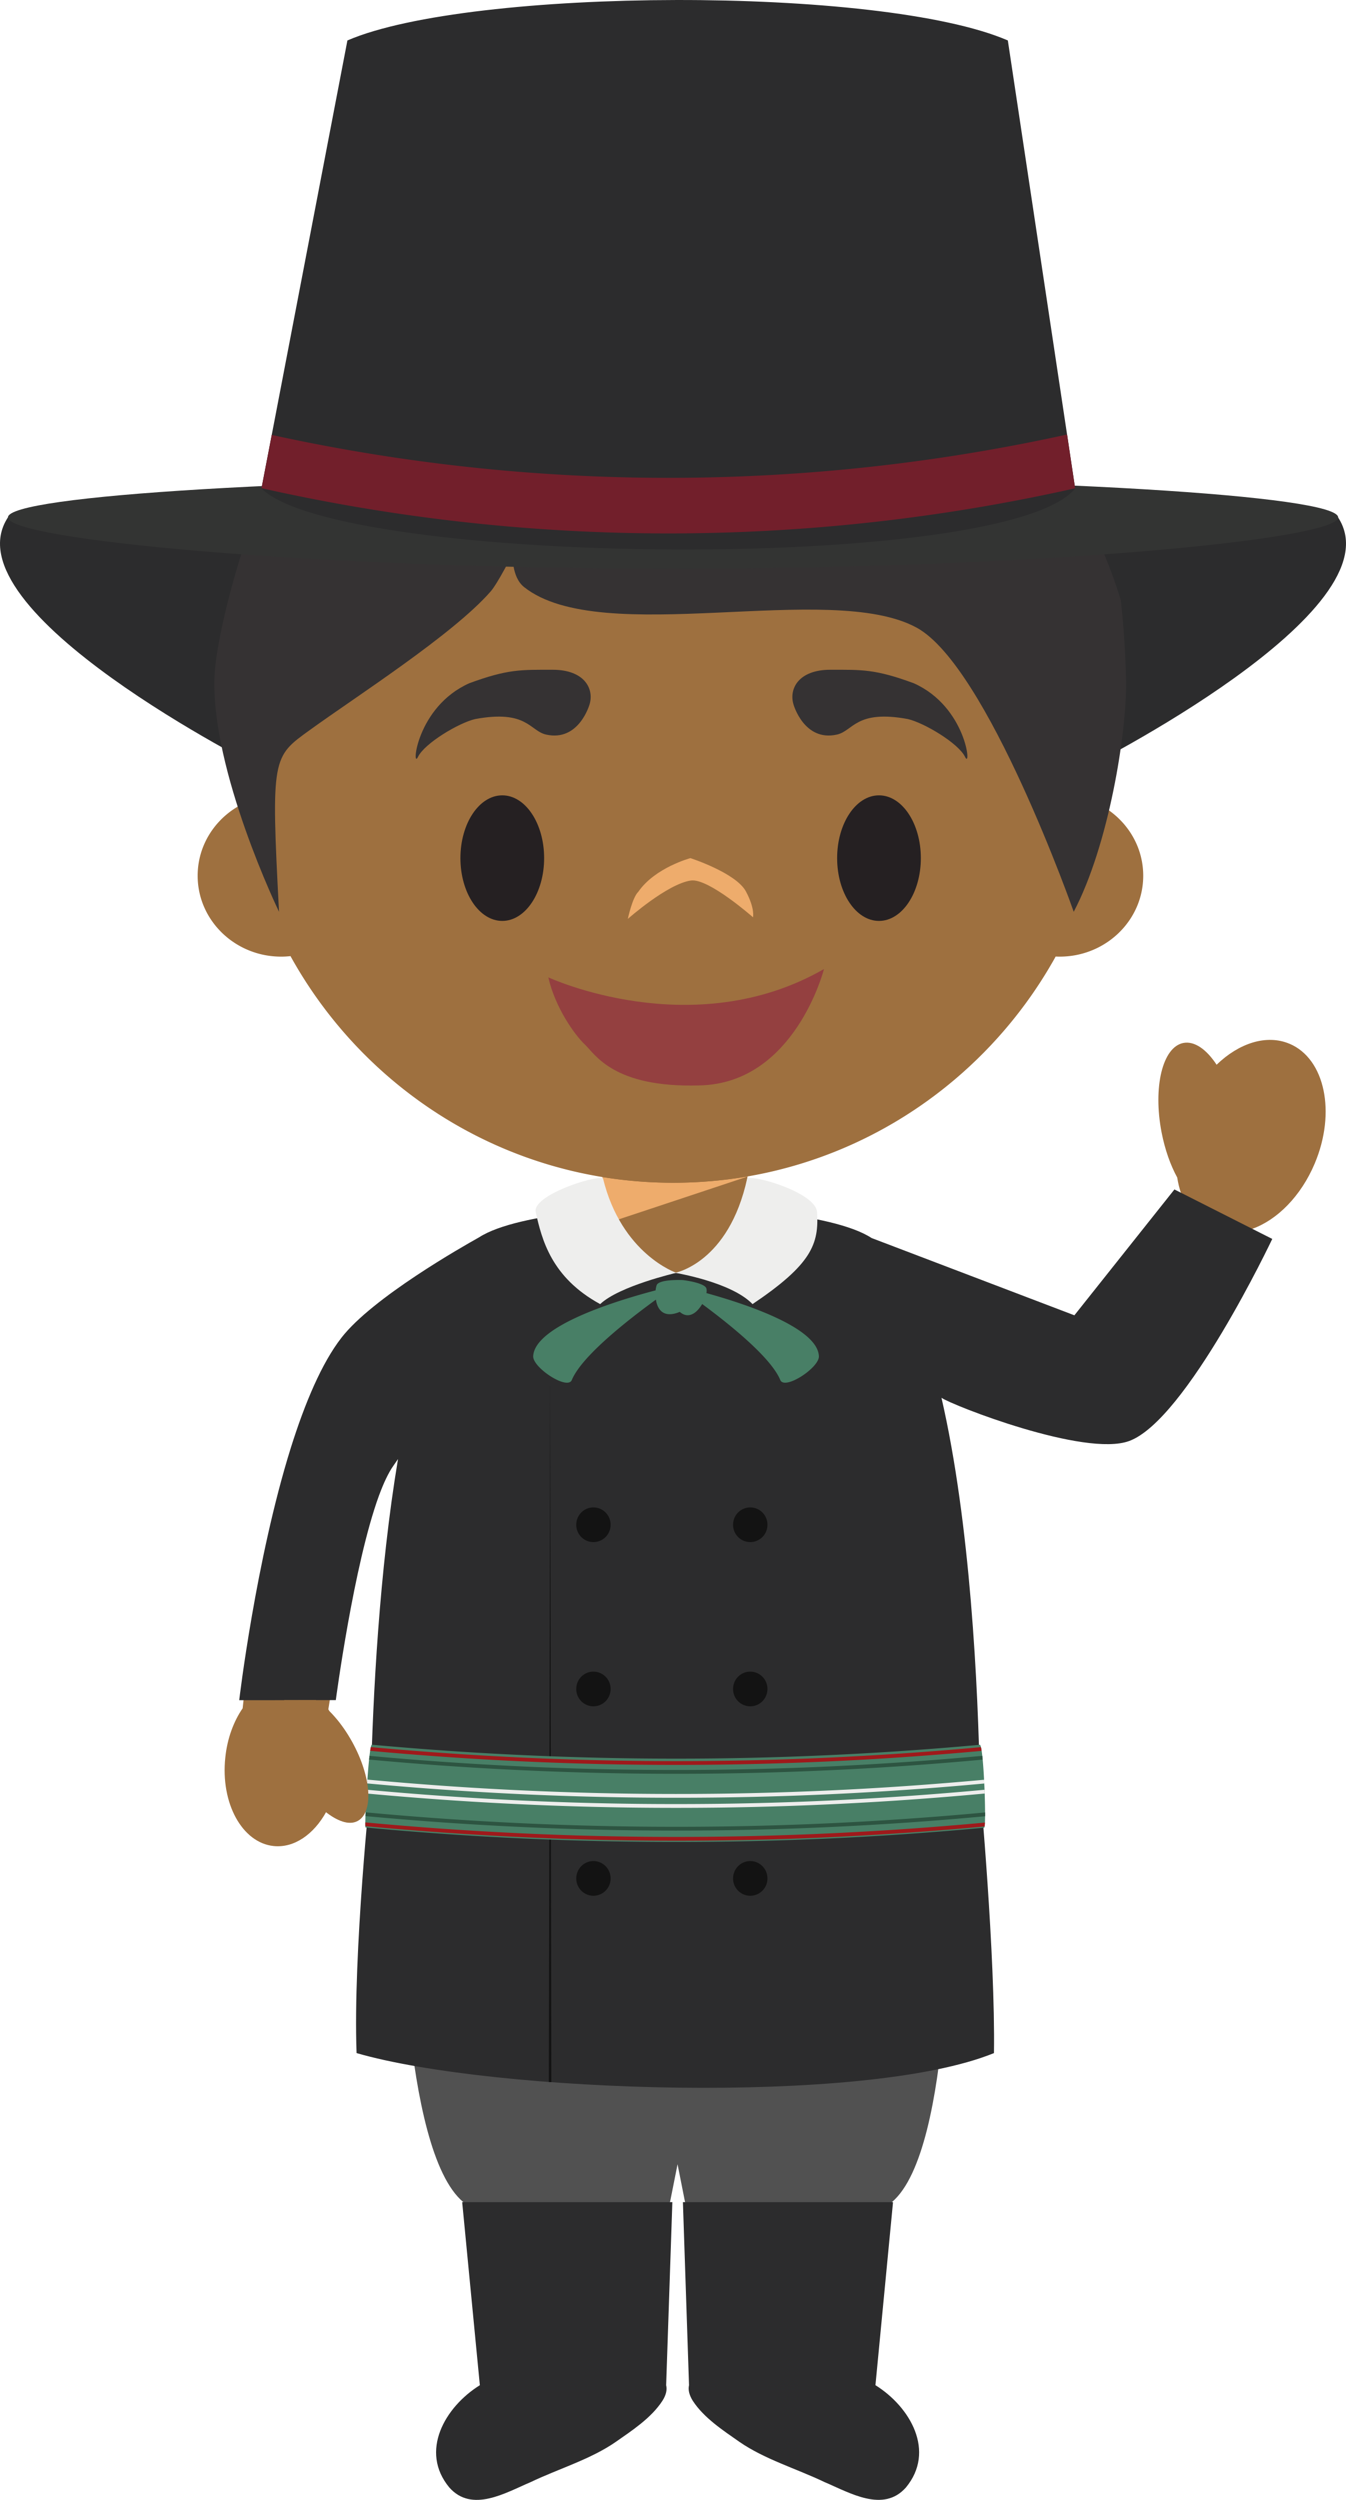 <svg xmlns="http://www.w3.org/2000/svg" width="64.315" height="119.44"><g fill-rule="evenodd" stroke-miterlimit="10" data-paper-data="{&quot;isPaintingLayer&quot;:true}" style="mix-blend-mode:normal"><path fill="#515151" d="M22.14 105.214c-2.99-2.483-2.954-15.328-2.954-15.328h26.14s.256 12.83-2.71 15.328c-1.893 1.599-9.883 0-9.883 0l-.358-1.81-.36 1.81s-7.968 1.58-9.874 0"/><path fill="#2c2c2d" d="M31.83 113.96c.059.237-.016.494-.18.749-.53.816-1.445 1.414-2.23 1.963-1.204.834-2.733 1.282-4.07 1.922-1.205.512-2.797 1.475-3.88.255-1.43-1.725-.216-3.844 1.458-4.888l-.844-8.747h10.043zM41.83 113.96c1.672 1.043 2.884 3.163 1.457 4.888-1.081 1.219-2.673.257-3.883-.255-1.337-.641-2.864-1.09-4.07-1.923-.782-.548-1.7-1.146-2.23-1.962-.161-.258-.236-.513-.181-.748l-.292-8.746h10.04l-.84 8.746"/><path fill="#9e703f" d="M16.239 64.347c1.637-2.102 7.578-5.203 7.578-5.203s-2.78 5.017-3.28 7.245c-.066.285-.221 1.042-.364 1.439-.18.492-.686 1.118-1.463 2.23-1.561 2.22-3.021 11.608-3.021 11.608.036.065.068.13.102.195.443.45.815.964 1.105 1.525.844 1.603.93 3.226.192 3.618-.39.212-.943.027-1.501-.435-.594 1.075-1.533 1.735-2.514 1.632-1.506-.16-2.54-2.05-2.308-4.227.093-.913.4-1.732.832-2.36-.004.036-.008.056-.008.056s1.29-12.998 4.65-17.323m45.385-14.475c1.686.72 2.225 3.279 1.196 5.72-.658 1.562-1.8 2.698-2.98 3.118l.002.002s-3.143 8.98-5.885 9.98c-2.216.809-10.025-2.386-10.025-2.386s-.631-2.441-.96-3.214c-.446-1.06-2.417-4-2.417-4L51.4 62.986l5.04-5.957c-.086-.24-.147-.5-.19-.77-.324-.591-.588-1.335-.748-2.16-.416-2.162.048-4.073 1.04-4.268.532-.103 1.107.304 1.59 1.04 1.072-1.036 2.392-1.467 3.492-.998" data-paper-data="{&quot;origPos&quot;:null}"/><path fill="#2c2c2d" d="M60.792 59.194s-4.097 8.657-6.84 9.656c-2.12.777-8.456-1.708-8.966-2.066 1.379 5.993 1.75 13.755 1.84 18.58.003.06.738 8.066.668 12.729-6.153 2.514-23.935 1.89-30.456 0-.177-4.79.679-12.825.683-13.02.098-4.043.403-10.032 1.297-15.362-.07.105-.148.214-.228.33-.234.332-.46.82-.677 1.404-1.214 3.308-2.067 9.784-2.067 9.784l-4.616.004s.786-6.686 2.467-12.062c.667-2.121 1.47-4.04 2.423-5.263 1.484-1.911 5.789-4.354 6.566-4.787 1.92-1.25 7.698-1.44 7.698-1.44l1.61.04h.134l1.61-.04s5.797.212 7.709 1.47l9.69 3.692 4.78-6.013z"/><path fill="#131313" d="m26.345 99.48-.12-.006.063-33.664zm2.832-26.63a.826.826 0 0 1-.824.829.823.823 0 0 1-.818-.83c0-.456.367-.827.818-.827.456 0 .824.37.824.827m7.493 0a.824.824 0 0 1-.822.83.824.824 0 0 1-.82-.83c0-.456.367-.827.82-.827.456 0 .822.37.822.827m-7.493 7.846c0 .458-.368.83-.824.83a.823.823 0 0 1-.818-.83c0-.457.367-.827.818-.827.456 0 .824.37.824.827m7.493 0c0 .458-.366.83-.822.83a.824.824 0 0 1-.82-.83c0-.457.367-.827.82-.827.456 0 .822.37.822.827m-7.493 9.055a.827.827 0 0 1-.824.827.824.824 0 0 1-.818-.828c0-.458.367-.83.818-.83.456 0 .824.37.824.83m7.493 0a.825.825 0 0 1-.822.828.825.825 0 0 1-.82-.828c0-.458.367-.83.82-.83.456 0 .822.37.822.83"/><path fill="#9e703f" d="M32.298 60.823c-3.822 0-3.624-3.038-3.624-3.038 1.118-.133 1.959-.176 1.959-.176l1.61.088h.136l1.607-.056s.762.023 1.805.133c0 0-.076 3.05-3.493 3.05" data-paper-data="{&quot;origPos&quot;:null}"/><path fill="#9e703f" d="M30.54 59.076c-.974 0-1.77-2.113-1.77-3.08h6.96c0 .967-.795 3.08-1.772 3.08H30.54" data-paper-data="{&quot;origPos&quot;:null}"/><path fill="#eeac6c" d="M29.522 58.274a5.039 5.039 0 0 1-.732-2.038c2.294.375 4.634.365 6.925-.027l-.013.012-6.18 2.053"/><path fill="#eeeeed" d="M32.258 60.813s2.565-.465 3.445-4.515c.443-.148 3.278.71 3.338 1.613.097 1.53-.262 2.499-3.083 4.397-1.017-1.058-3.7-1.495-3.7-1.495"/><path fill="#eeeeed" d="M32.316 60.813s-2.727.63-3.638 1.495c-2.334-1.268-2.791-3.092-3.08-4.397-.18-.788 2.797-1.761 3.214-1.613.886 3.627 3.504 4.515 3.504 4.515"/><path fill="#487f66" d="M33.755 61.782c1.993.552 5.312 1.675 5.374 3.015.024.546-1.636 1.64-1.846 1.137-.442-1.071-2.402-2.646-3.732-3.63-.241.414-.647.746-1.07.375-.78.326-1.07-.117-1.14-.585-1.316.956-3.541 2.69-4.018 3.84-.21.504-1.871-.591-1.846-1.137.069-1.453 3.97-2.651 5.849-3.146.008-.083.025-.165.05-.244.105-.303 1.255-.247 1.255-.247s1.078.124 1.128.42a.59.59 0 0 1-.004.202m13.06 21.58c.19-.018.33 3.953.21 3.963-9.76.913-19.802.907-29.56-.011-.06-.004.145-3.968.305-3.955a159.22 159.22 0 0 0 29.046.004"/><path fill="#2d5441" d="M17.654 83.892c9.739.9 19.54.9 29.28 0 .01.056.014.118.02.18-9.751.903-19.566.903-29.317-.002.005-.062.013-.124.017-.178m-.185 2.698c9.845.92 19.754.923 29.6.006.002.06.002.12 0 .182a159.48 159.48 0 0 1-29.606-.008c.002-.056.002-.116.007-.18"/><path fill="#9f191b" d="M47.049 87.264a159.1 159.1 0 0 1-29.591-.013c0-.04-.002-.103 0-.18 9.844.923 19.757.925 29.604.008-.004.08-.01.14-.012.185m-29.33-3.79a159.02 159.02 0 0 0 29.15.002c.015.058.025.118.033.178-9.716.895-19.496.895-29.216-.002.013-.071.023-.131.033-.178"/><path fill="#eeeeed" d="M17.554 85.026c9.803.915 19.666.915 29.47.007.001.06.004.12.01.18a159.3 159.3 0 0 1-29.49-.004c.004-.06.01-.123.01-.183"/><path fill="#eeeeed" d="M17.52 85.51c9.821.914 19.705.915 29.525.002 0 .06.004.122.004.18-9.821.915-19.713.913-29.536-.002a2.77 2.77 0 0 0 .008-.18"/><path fill="#9e703f" d="M16.833 83.235c.907 1.646 1.026 3.322.272 3.744-.757.418-2.103-.572-3.007-2.218-.793-1.442-.987-2.91-.51-3.532l1.505-.002c.597.38 1.238 1.093 1.74 2.008" data-paper-data="{&quot;origPos&quot;:null}"/><path fill="#2c2c2d" d="m.379 24.722 13.63.273-1.516 11.722S-2.553 29.187.379 24.72zM63.936 24.72c2.932 4.467-12.112 11.997-12.112 11.997l-1.518-11.722z"/><path fill="#9e703f" d="M52.846 38.622c1.073.695 1.78 1.875 1.78 3.219 0 2.134-1.79 3.866-3.997 3.866-.061 0-.123-.002-.187-.005-3.575 6.446-10.417 10.809-18.276 10.809-7.864 0-14.716-4.37-18.286-10.83a3.78 3.78 0 0 1-.443.026c-2.205 0-3.993-1.732-3.993-3.866 0-1.44.813-2.698 2.02-3.362a21.328 21.328 0 0 1-.215-3.02c0-11.624 9.365-21.053 20.917-21.053 11.55 0 20.914 9.429 20.914 21.054 0 1.073-.081 2.132-.234 3.162" data-paper-data="{&quot;origPos&quot;:null}"/><path fill="#353233" d="M53.806 32.552c.034 2.47-.826 7.822-2.501 11.012 0 0-4.114-11.717-7.5-13.573-4.142-2.27-15.06.999-18.762-1.941-.615-.487-.545-1.59-.545-1.59s-.71 1.405-1.052 1.797c-1.794 2.058-6.444 5.03-8.65 6.628-1.773 1.282-1.856 1.269-1.463 8.679 0 0-3.264-6.744-3.084-11.244.05-1.296.677-4.174 1.692-7.096 3.684-7.434 11.31-12.54 20.124-12.54 10.123 0 18.682 6.736 21.492 16 .14 1.285.224 2.575.249 3.868" data-paper-data="{&quot;origPos&quot;:null}"/><path fill="#333433" d="M63.94 24.72c0 1.053-14.226 2.45-31.778 2.45C14.608 27.17.38 25.774.38 24.72c0-1.05 14.228-1.904 31.782-1.904 17.552 0 31.778.855 31.778 1.905"/><path fill="#2c2c2d" d="M51.374 23.336c-3.273 4.075-35.197 3.705-38.88 0L16.6 1.933c5.853-2.53 25.49-2.623 31.557 0z"/><path fill="#721f2b" d="M12.985 20.78a88.65 88.65 0 0 0 38.003-.02l.383 2.57a88.575 88.575 0 0 1-38.876-.006l.49-2.544"/><path fill="#353233" d="M28.172 33.65s-.503 1.803-2.082 1.446c-.772-.174-.908-1.201-3.386-.74-.78.18-2.417 1.156-2.732 1.808-.316.652-.088-2.392 2.457-3.522 1.835-.675 2.457-.642 3.977-.642s1.987.907 1.766 1.65m9.74 0s.504 1.803 2.083 1.446c.772-.174.908-1.201 3.386-.74.779.18 2.417 1.156 2.732 1.808.316.652.087-2.392-2.457-3.522-1.835-.675-2.457-.642-3.977-.642s-1.987.907-1.766 1.65" data-paper-data="{&quot;origPos&quot;:null}"/><path fill="#252022" d="M26 41c0 1.657-.895 3-2 3s-2-1.343-2-3 .895-3 2-3 2 1.343 2 3m18 0c0 1.657-.895 3-2 3s-2-1.343-2-3 .895-3 2-3 2 1.343 2 3" data-paper-data="{&quot;origPos&quot;:null}"/><path fill="#eeac6c" d="M33.02 42.069c-1.125.153-3.02 1.834-3.02 1.834s.207-1.01.503-1.3C31.303 41.449 32.99 41 32.99 41s2.173.703 2.65 1.588c.443.824.34 1.238.34 1.238s-2.121-1.871-2.96-1.756z"/><path fill="#944040" d="M26.2 46.696s6.897 3.208 13.172-.397c0 0-1.39 5.47-5.95 5.56-4.115.123-4.984-1.491-5.477-1.955-.492-.463-1.42-1.772-1.745-3.208" data-paper-data="{&quot;origPos&quot;:null}"/></g></svg>